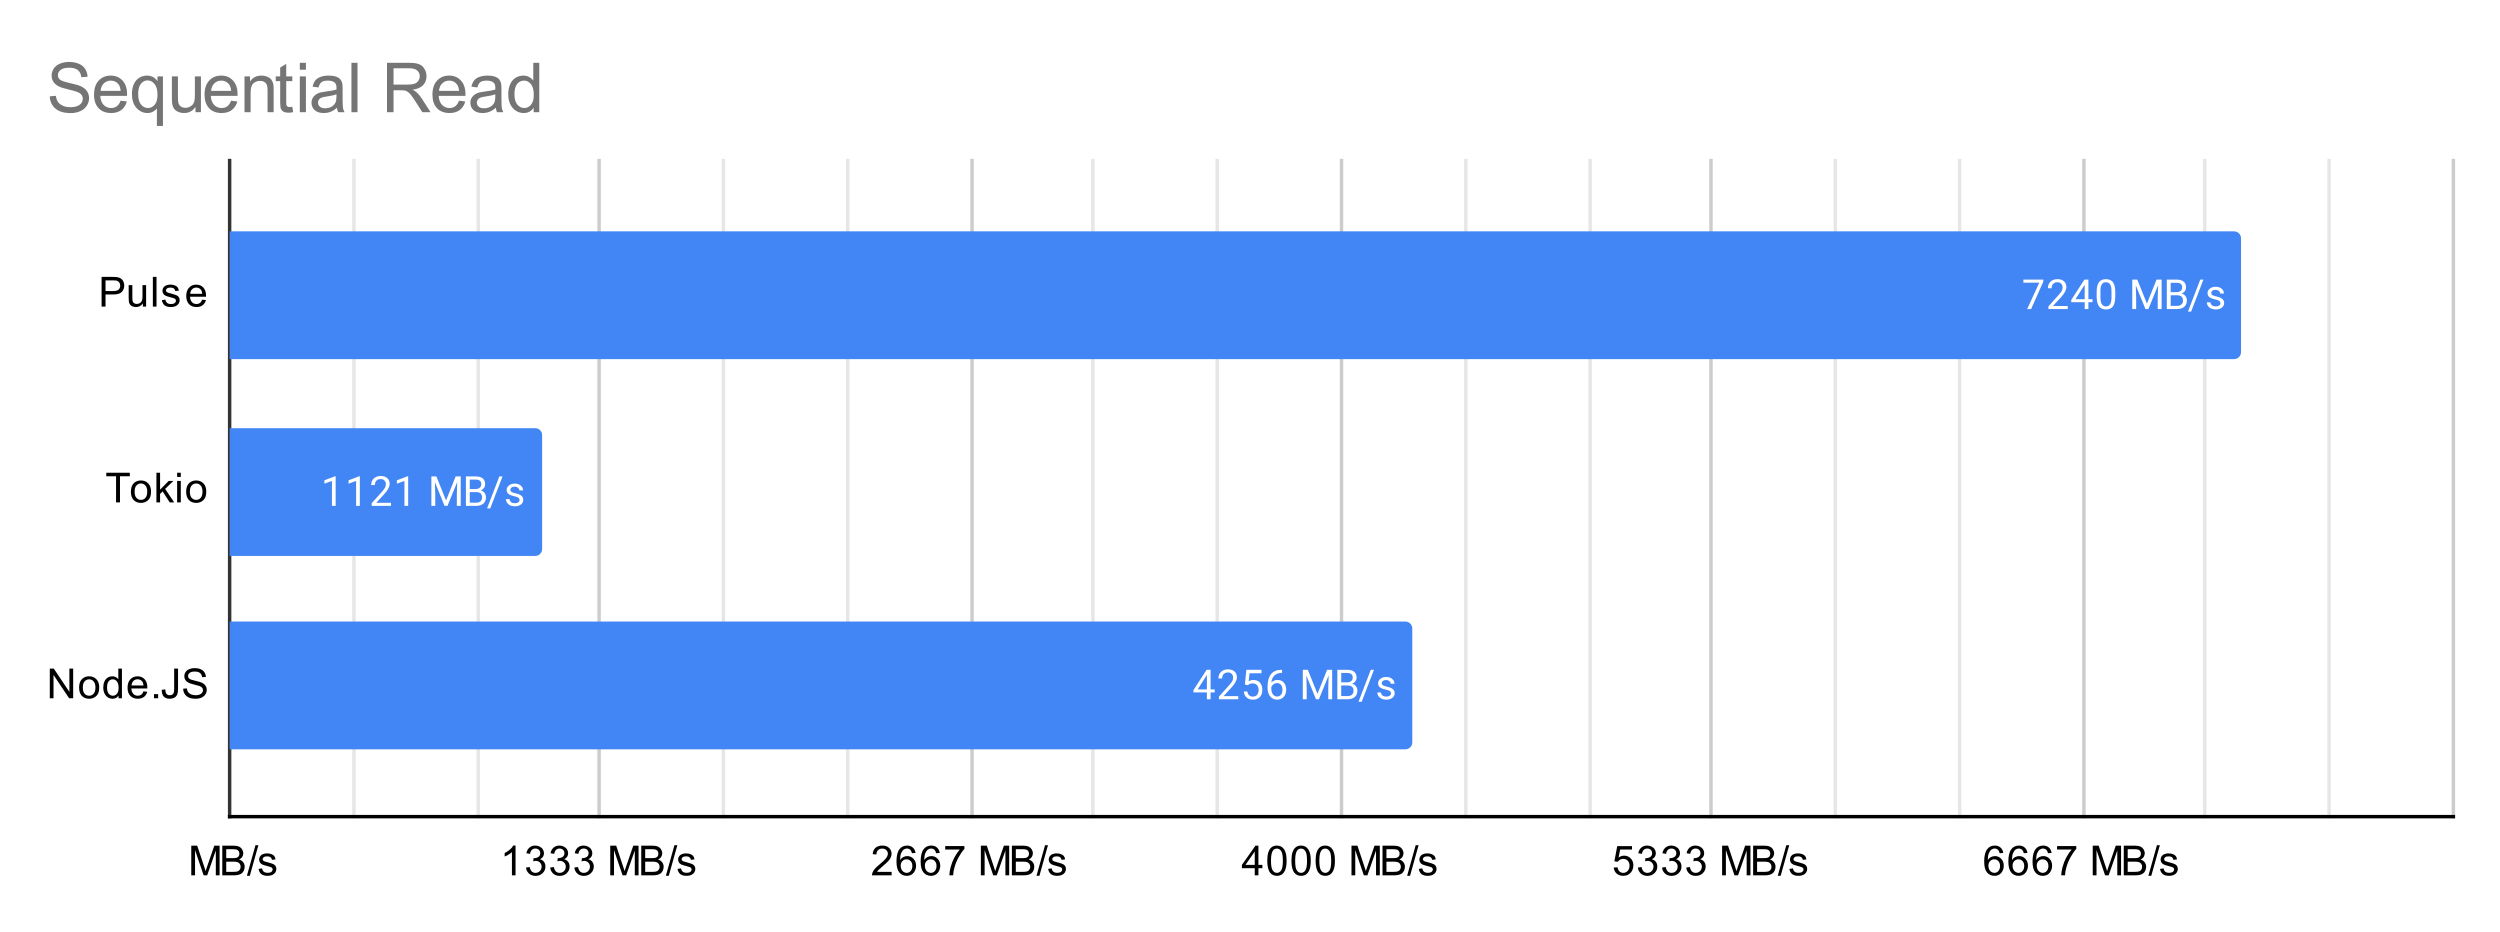 <svg version="1.1" viewBox="0.0 0.0 724.0 270.0" fill="none" stroke="none" stroke-linecap="square" stroke-miterlimit="10" width="724" height="270" xmlns:xlink="http://www.w3.org/1999/xlink" xmlns="http://www.w3.org/2000/svg"><path fill="#ffffff" d="M0 0L724.0 0L724.0 270.0L0 270.0L0 0Z" fill-rule="nonzero"/><path stroke="#333333" stroke-width="1.0" stroke-linecap="butt" d="M66.5 46.5L66.5 236.5" fill-rule="nonzero"/><path stroke="#cccccc" stroke-width="1.0" stroke-linecap="butt" d="M173.5 46.5L173.5 236.5" fill-rule="nonzero"/><path stroke="#cccccc" stroke-width="1.0" stroke-linecap="butt" d="M281.5 46.5L281.5 236.5" fill-rule="nonzero"/><path stroke="#cccccc" stroke-width="1.0" stroke-linecap="butt" d="M388.5 46.5L388.5 236.5" fill-rule="nonzero"/><path stroke="#cccccc" stroke-width="1.0" stroke-linecap="butt" d="M495.5 46.5L495.5 236.5" fill-rule="nonzero"/><path stroke="#cccccc" stroke-width="1.0" stroke-linecap="butt" d="M603.5 46.5L603.5 236.5" fill-rule="nonzero"/><path stroke="#cccccc" stroke-width="1.0" stroke-linecap="butt" d="M710.5 46.5L710.5 236.5" fill-rule="nonzero"/><path stroke="#e6e6e6" stroke-width="1.0" stroke-linecap="butt" d="M102.5 46.5L102.5 236.5" fill-rule="nonzero"/><path stroke="#e6e6e6" stroke-width="1.0" stroke-linecap="butt" d="M138.5 46.5L138.5 236.5" fill-rule="nonzero"/><path stroke="#e6e6e6" stroke-width="1.0" stroke-linecap="butt" d="M209.5 46.5L209.5 236.5" fill-rule="nonzero"/><path stroke="#e6e6e6" stroke-width="1.0" stroke-linecap="butt" d="M245.5 46.5L245.5 236.5" fill-rule="nonzero"/><path stroke="#e6e6e6" stroke-width="1.0" stroke-linecap="butt" d="M316.5 46.5L316.5 236.5" fill-rule="nonzero"/><path stroke="#e6e6e6" stroke-width="1.0" stroke-linecap="butt" d="M352.5 46.5L352.5 236.5" fill-rule="nonzero"/><path stroke="#e6e6e6" stroke-width="1.0" stroke-linecap="butt" d="M424.5 46.5L424.5 236.5" fill-rule="nonzero"/><path stroke="#e6e6e6" stroke-width="1.0" stroke-linecap="butt" d="M460.5 46.5L460.5 236.5" fill-rule="nonzero"/><path stroke="#e6e6e6" stroke-width="1.0" stroke-linecap="butt" d="M531.5 46.5L531.5 236.5" fill-rule="nonzero"/><path stroke="#e6e6e6" stroke-width="1.0" stroke-linecap="butt" d="M567.5 46.5L567.5 236.5" fill-rule="nonzero"/><path stroke="#e6e6e6" stroke-width="1.0" stroke-linecap="butt" d="M638.5 46.5L638.5 236.5" fill-rule="nonzero"/><path stroke="#e6e6e6" stroke-width="1.0" stroke-linecap="butt" d="M674.5 46.5L674.5 236.5" fill-rule="nonzero"/><path stroke="#000000" stroke-width="1.0" stroke-linecap="butt" d="M710.5 236.5L66.5 236.5" fill-rule="nonzero"/><clipPath id="id_0"><path d="M66.5 46.5L710.5 46.5L710.5 236.5L66.5 236.5L66.5 46.5Z" clip-rule="nonzero"/></clipPath><path stroke="#000000" stroke-width="2.0" stroke-linecap="butt" stroke-opacity="0.0" clip-path="url(#id_0)" d="M66.0 104.0L66.0 67.0L647.0 67.0C648.105 67.0 649.0 67.895 649.0 69.0L649.0 102.0C649.0 103.105 648.105 104.0 647.0 104.0Z" fill-rule="nonzero"/><path fill="#4285f4" clip-path="url(#id_0)" d="M66.0 104.0L66.0 67.0L647.0 67.0C648.105 67.0 649.0 67.895 649.0 69.0L649.0 102.0C649.0 103.105 648.105 104.0 647.0 104.0Z" fill-rule="nonzero"/><path stroke="#000000" stroke-width="2.0" stroke-linecap="butt" stroke-opacity="0.0" clip-path="url(#id_0)" d="M66.0 161.0L66.0 124.0L155.0 124.0C156.105 124.0 157.0 124.895 157.0 126.0L157.0 159.0C157.0 160.105 156.105 161.0 155.0 161.0Z" fill-rule="nonzero"/><path fill="#4285f4" clip-path="url(#id_0)" d="M66.0 161.0L66.0 124.0L155.0 124.0C156.105 124.0 157.0 124.895 157.0 126.0L157.0 159.0C157.0 160.105 156.105 161.0 155.0 161.0Z" fill-rule="nonzero"/><path stroke="#000000" stroke-width="2.0" stroke-linecap="butt" stroke-opacity="0.0" clip-path="url(#id_0)" d="M66.0 217.0L66.0 180.0L407.0 180.0C408.105 180.0 409.0 180.895 409.0 182.0L409.0 215.0C409.0 216.105 408.105 217.0 407.0 217.0Z" fill-rule="nonzero"/><path fill="#4285f4" clip-path="url(#id_0)" d="M66.0 217.0L66.0 180.0L407.0 180.0C408.105 180.0 409.0 180.895 409.0 182.0L409.0 215.0C409.0 216.105 408.105 217.0 407.0 217.0Z" fill-rule="nonzero"/><path stroke="#4285f4" stroke-width="3.0" stroke-linejoin="round" stroke-linecap="round" d="M591.739 81.578L588.207 89.5L587.067 89.5L590.582 81.859L585.973 81.859L585.973 80.969L591.739 80.969L591.739 81.578ZM598.817 89.5L593.223 89.5L593.223 88.719L596.176 85.438Q596.832 84.688 597.082 84.234Q597.332 83.766 597.332 83.266Q597.332 82.594 596.926 82.172Q596.536 81.734 595.848 81.734Q595.051 81.734 594.598 82.203Q594.145 82.656 594.145 83.484L593.067 83.484Q593.067 82.297 593.817 81.578Q594.582 80.844 595.848 80.844Q597.051 80.844 597.739 81.469Q598.426 82.094 598.426 83.141Q598.426 84.391 596.817 86.141L594.536 88.609L598.817 88.609L598.817 89.5ZM604.801 86.641L605.989 86.641L605.989 87.516L604.801 87.516L604.801 89.5L603.723 89.5L603.723 87.516L599.832 87.516L599.832 86.875L603.645 80.969L604.801 80.969L604.801 86.641ZM601.067 86.641L603.723 86.641L603.723 82.453L603.582 82.688L601.067 86.641ZM612.582 85.859Q612.582 87.766 611.926 88.703Q611.286 89.625 609.895 89.625Q608.536 89.625 607.879 88.719Q607.223 87.812 607.192 86.0L607.192 84.562Q607.192 82.672 607.832 81.766Q608.489 80.844 609.879 80.844Q611.254 80.844 611.911 81.734Q612.567 82.609 612.582 84.453L612.582 85.859ZM611.489 84.375Q611.489 83.0 611.098 82.375Q610.723 81.734 609.879 81.734Q609.051 81.734 608.661 82.375Q608.286 83.0 608.286 84.297L608.286 86.031Q608.286 87.406 608.676 88.078Q609.082 88.734 609.895 88.734Q610.692 88.734 611.082 88.109Q611.473 87.484 611.489 86.156L611.489 84.375ZM618.957 80.969L621.754 87.922L624.536 80.969L626.004 80.969L626.004 89.5L624.879 89.5L624.879 86.172L624.989 82.594L622.176 89.5L621.317 89.5L618.52 82.609L618.629 86.172L618.629 89.5L617.504 89.5L617.504 80.969L618.957 80.969ZM627.504 89.5L627.504 80.969L630.301 80.969Q631.692 80.969 632.379 81.547Q633.082 82.109 633.082 83.234Q633.082 83.844 632.739 84.312Q632.411 84.766 631.817 85.016Q632.52 85.203 632.911 85.75Q633.317 86.281 633.317 87.031Q633.317 88.188 632.567 88.844Q631.832 89.5 630.473 89.5L627.504 89.5ZM628.629 85.516L628.629 88.578L630.489 88.578Q631.286 88.578 631.739 88.172Q632.192 87.766 632.192 87.047Q632.192 85.516 630.504 85.516L628.629 85.516ZM628.629 84.609L630.332 84.609Q631.067 84.609 631.504 84.25Q631.957 83.875 631.957 83.234Q631.957 82.531 631.551 82.219Q631.145 81.891 630.301 81.891L628.629 81.891L628.629 84.609ZM634.551 90.234L633.629 90.234L637.192 80.969L638.114 80.969L634.551 90.234ZM643.036 87.812Q643.036 87.375 642.692 87.141Q642.364 86.891 641.536 86.719Q640.723 86.547 640.239 86.297Q639.754 86.047 639.52 85.719Q639.301 85.375 639.301 84.906Q639.301 84.125 639.957 83.594Q640.614 83.047 641.645 83.047Q642.723 83.047 643.379 83.609Q644.051 84.156 644.051 85.016L642.973 85.016Q642.973 84.578 642.582 84.266Q642.207 83.938 641.645 83.938Q641.051 83.938 640.707 84.203Q640.379 84.453 640.379 84.859Q640.379 85.25 640.692 85.453Q641.004 85.656 641.817 85.844Q642.629 86.016 643.129 86.266Q643.629 86.516 643.864 86.875Q644.114 87.234 644.114 87.734Q644.114 88.594 643.426 89.109Q642.754 89.625 641.676 89.625Q640.911 89.625 640.317 89.359Q639.739 89.078 639.411 88.594Q639.082 88.109 639.082 87.547L640.161 87.547Q640.192 88.094 640.598 88.422Q641.004 88.734 641.676 88.734Q642.286 88.734 642.661 88.484Q643.036 88.234 643.036 87.812Z" fill-rule="nonzero"/><path fill="#ffffff" d="M591.739 81.578L588.207 89.5L587.067 89.5L590.582 81.859L585.973 81.859L585.973 80.969L591.739 80.969L591.739 81.578ZM598.817 89.5L593.223 89.5L593.223 88.719L596.176 85.438Q596.832 84.688 597.082 84.234Q597.332 83.766 597.332 83.266Q597.332 82.594 596.926 82.172Q596.536 81.734 595.848 81.734Q595.051 81.734 594.598 82.203Q594.145 82.656 594.145 83.484L593.067 83.484Q593.067 82.297 593.817 81.578Q594.582 80.844 595.848 80.844Q597.051 80.844 597.739 81.469Q598.426 82.094 598.426 83.141Q598.426 84.391 596.817 86.141L594.536 88.609L598.817 88.609L598.817 89.5ZM604.801 86.641L605.989 86.641L605.989 87.516L604.801 87.516L604.801 89.5L603.723 89.5L603.723 87.516L599.832 87.516L599.832 86.875L603.645 80.969L604.801 80.969L604.801 86.641ZM601.067 86.641L603.723 86.641L603.723 82.453L603.582 82.688L601.067 86.641ZM612.582 85.859Q612.582 87.766 611.926 88.703Q611.286 89.625 609.895 89.625Q608.536 89.625 607.879 88.719Q607.223 87.812 607.192 86.0L607.192 84.562Q607.192 82.672 607.832 81.766Q608.489 80.844 609.879 80.844Q611.254 80.844 611.911 81.734Q612.567 82.609 612.582 84.453L612.582 85.859ZM611.489 84.375Q611.489 83.0 611.098 82.375Q610.723 81.734 609.879 81.734Q609.051 81.734 608.661 82.375Q608.286 83.0 608.286 84.297L608.286 86.031Q608.286 87.406 608.676 88.078Q609.082 88.734 609.895 88.734Q610.692 88.734 611.082 88.109Q611.473 87.484 611.489 86.156L611.489 84.375ZM618.957 80.969L621.754 87.922L624.536 80.969L626.004 80.969L626.004 89.5L624.879 89.5L624.879 86.172L624.989 82.594L622.176 89.5L621.317 89.5L618.52 82.609L618.629 86.172L618.629 89.5L617.504 89.5L617.504 80.969L618.957 80.969ZM627.504 89.5L627.504 80.969L630.301 80.969Q631.692 80.969 632.379 81.547Q633.082 82.109 633.082 83.234Q633.082 83.844 632.739 84.312Q632.411 84.766 631.817 85.016Q632.52 85.203 632.911 85.75Q633.317 86.281 633.317 87.031Q633.317 88.188 632.567 88.844Q631.832 89.5 630.473 89.5L627.504 89.5ZM628.629 85.516L628.629 88.578L630.489 88.578Q631.286 88.578 631.739 88.172Q632.192 87.766 632.192 87.047Q632.192 85.516 630.504 85.516L628.629 85.516ZM628.629 84.609L630.332 84.609Q631.067 84.609 631.504 84.25Q631.957 83.875 631.957 83.234Q631.957 82.531 631.551 82.219Q631.145 81.891 630.301 81.891L628.629 81.891L628.629 84.609ZM634.551 90.234L633.629 90.234L637.192 80.969L638.114 80.969L634.551 90.234ZM643.036 87.812Q643.036 87.375 642.692 87.141Q642.364 86.891 641.536 86.719Q640.723 86.547 640.239 86.297Q639.754 86.047 639.52 85.719Q639.301 85.375 639.301 84.906Q639.301 84.125 639.957 83.594Q640.614 83.047 641.645 83.047Q642.723 83.047 643.379 83.609Q644.051 84.156 644.051 85.016L642.973 85.016Q642.973 84.578 642.582 84.266Q642.207 83.938 641.645 83.938Q641.051 83.938 640.707 84.203Q640.379 84.453 640.379 84.859Q640.379 85.25 640.692 85.453Q641.004 85.656 641.817 85.844Q642.629 86.016 643.129 86.266Q643.629 86.516 643.864 86.875Q644.114 87.234 644.114 87.734Q644.114 88.594 643.426 89.109Q642.754 89.625 641.676 89.625Q640.911 89.625 640.317 89.359Q639.739 89.078 639.411 88.594Q639.082 88.109 639.082 87.547L640.161 87.547Q640.192 88.094 640.598 88.422Q641.004 88.734 641.676 88.734Q642.286 88.734 642.661 88.484Q643.036 88.234 643.036 87.812Z" fill-rule="nonzero"/><path stroke="#4285f4" stroke-width="3.0" stroke-linejoin="round" stroke-linecap="round" d="M97.206 146.5L96.128 146.5L96.128 139.281L93.941 140.078L93.941 139.094L97.05 137.922L97.206 137.922L97.206 146.5ZM104.206 146.5L103.128 146.5L103.128 139.281L100.941 140.078L100.941 139.094L104.05 137.922L104.206 137.922L104.206 146.5ZM113.237 146.5L107.644 146.5L107.644 145.719L110.597 142.438Q111.253 141.688 111.503 141.234Q111.753 140.766 111.753 140.266Q111.753 139.594 111.347 139.172Q110.956 138.734 110.269 138.734Q109.472 138.734 109.019 139.203Q108.566 139.656 108.566 140.484L107.487 140.484Q107.487 139.297 108.237 138.578Q109.003 137.844 110.269 137.844Q111.472 137.844 112.159 138.469Q112.847 139.094 112.847 140.141Q112.847 141.391 111.237 143.141L108.956 145.609L113.237 145.609L113.237 146.5ZM118.206 146.5L117.128 146.5L117.128 139.281L114.941 140.078L114.941 139.094L118.05 137.922L118.206 137.922L118.206 146.5ZM126.378 137.969L129.175 144.922L131.956 137.969L133.425 137.969L133.425 146.5L132.3 146.5L132.3 143.172L132.409 139.594L129.597 146.5L128.737 146.5L125.941 139.609L126.05 143.172L126.05 146.5L124.925 146.5L124.925 137.969L126.378 137.969ZM134.925 146.5L134.925 137.969L137.722 137.969Q139.112 137.969 139.8 138.547Q140.503 139.109 140.503 140.234Q140.503 140.844 140.159 141.312Q139.831 141.766 139.237 142.016Q139.94 142.203 140.331 142.75Q140.737 143.281 140.737 144.031Q140.737 145.188 139.987 145.844Q139.253 146.5 137.894 146.5L134.925 146.5ZM136.05 142.516L136.05 145.578L137.909 145.578Q138.706 145.578 139.159 145.172Q139.612 144.766 139.612 144.047Q139.612 142.516 137.925 142.516L136.05 142.516ZM136.05 141.609L137.753 141.609Q138.487 141.609 138.925 141.25Q139.378 140.875 139.378 140.234Q139.378 139.531 138.972 139.219Q138.565 138.891 137.722 138.891L136.05 138.891L136.05 141.609ZM141.972 147.234L141.05 147.234L144.612 137.969L145.534 137.969L141.972 147.234ZM150.456 144.812Q150.456 144.375 150.112 144.141Q149.784 143.891 148.956 143.719Q148.144 143.547 147.659 143.297Q147.175 143.047 146.94 142.719Q146.722 142.375 146.722 141.906Q146.722 141.125 147.378 140.594Q148.034 140.047 149.065 140.047Q150.144 140.047 150.8 140.609Q151.472 141.156 151.472 142.016L150.394 142.016Q150.394 141.578 150.003 141.266Q149.628 140.938 149.065 140.938Q148.472 140.938 148.128 141.203Q147.8 141.453 147.8 141.859Q147.8 142.25 148.112 142.453Q148.425 142.656 149.237 142.844Q150.05 143.016 150.55 143.266Q151.05 143.516 151.284 143.875Q151.534 144.234 151.534 144.734Q151.534 145.594 150.847 146.109Q150.175 146.625 149.097 146.625Q148.331 146.625 147.737 146.359Q147.159 146.078 146.831 145.594Q146.503 145.109 146.503 144.547L147.581 144.547Q147.612 145.094 148.019 145.422Q148.425 145.734 149.097 145.734Q149.706 145.734 150.081 145.484Q150.456 145.234 150.456 144.812Z" fill-rule="nonzero"/><path fill="#ffffff" d="M97.206 146.5L96.128 146.5L96.128 139.281L93.941 140.078L93.941 139.094L97.05 137.922L97.206 137.922L97.206 146.5ZM104.206 146.5L103.128 146.5L103.128 139.281L100.941 140.078L100.941 139.094L104.05 137.922L104.206 137.922L104.206 146.5ZM113.237 146.5L107.644 146.5L107.644 145.719L110.597 142.438Q111.253 141.688 111.503 141.234Q111.753 140.766 111.753 140.266Q111.753 139.594 111.347 139.172Q110.956 138.734 110.269 138.734Q109.472 138.734 109.019 139.203Q108.566 139.656 108.566 140.484L107.487 140.484Q107.487 139.297 108.237 138.578Q109.003 137.844 110.269 137.844Q111.472 137.844 112.159 138.469Q112.847 139.094 112.847 140.141Q112.847 141.391 111.237 143.141L108.956 145.609L113.237 145.609L113.237 146.5ZM118.206 146.5L117.128 146.5L117.128 139.281L114.941 140.078L114.941 139.094L118.05 137.922L118.206 137.922L118.206 146.5ZM126.378 137.969L129.175 144.922L131.956 137.969L133.425 137.969L133.425 146.5L132.3 146.5L132.3 143.172L132.409 139.594L129.597 146.5L128.737 146.5L125.941 139.609L126.05 143.172L126.05 146.5L124.925 146.5L124.925 137.969L126.378 137.969ZM134.925 146.5L134.925 137.969L137.722 137.969Q139.112 137.969 139.8 138.547Q140.503 139.109 140.503 140.234Q140.503 140.844 140.159 141.312Q139.831 141.766 139.237 142.016Q139.94 142.203 140.331 142.75Q140.737 143.281 140.737 144.031Q140.737 145.188 139.987 145.844Q139.253 146.5 137.894 146.5L134.925 146.5ZM136.05 142.516L136.05 145.578L137.909 145.578Q138.706 145.578 139.159 145.172Q139.612 144.766 139.612 144.047Q139.612 142.516 137.925 142.516L136.05 142.516ZM136.05 141.609L137.753 141.609Q138.487 141.609 138.925 141.25Q139.378 140.875 139.378 140.234Q139.378 139.531 138.972 139.219Q138.565 138.891 137.722 138.891L136.05 138.891L136.05 141.609ZM141.972 147.234L141.05 147.234L144.612 137.969L145.534 137.969L141.972 147.234ZM150.456 144.812Q150.456 144.375 150.112 144.141Q149.784 143.891 148.956 143.719Q148.144 143.547 147.659 143.297Q147.175 143.047 146.94 142.719Q146.722 142.375 146.722 141.906Q146.722 141.125 147.378 140.594Q148.034 140.047 149.065 140.047Q150.144 140.047 150.8 140.609Q151.472 141.156 151.472 142.016L150.394 142.016Q150.394 141.578 150.003 141.266Q149.628 140.938 149.065 140.938Q148.472 140.938 148.128 141.203Q147.8 141.453 147.8 141.859Q147.8 142.25 148.112 142.453Q148.425 142.656 149.237 142.844Q150.05 143.016 150.55 143.266Q151.05 143.516 151.284 143.875Q151.534 144.234 151.534 144.734Q151.534 145.594 150.847 146.109Q150.175 146.625 149.097 146.625Q148.331 146.625 147.737 146.359Q147.159 146.078 146.831 145.594Q146.503 145.109 146.503 144.547L147.581 144.547Q147.612 145.094 148.019 145.422Q148.425 145.734 149.097 145.734Q149.706 145.734 150.081 145.484Q150.456 145.234 150.456 144.812Z" fill-rule="nonzero"/><path stroke="#4285f4" stroke-width="3.0" stroke-linejoin="round" stroke-linecap="round" d="M350.589 199.641L351.777 199.641L351.777 200.516L350.589 200.516L350.589 202.5L349.511 202.5L349.511 200.516L345.62 200.516L345.62 199.875L349.433 193.969L350.589 193.969L350.589 199.641ZM346.855 199.641L349.511 199.641L349.511 195.453L349.37 195.688L346.855 199.641ZM358.605 202.5L353.011 202.5L353.011 201.719L355.964 198.438Q356.62 197.688 356.87 197.234Q357.12 196.766 357.12 196.266Q357.12 195.594 356.714 195.172Q356.324 194.734 355.636 194.734Q354.839 194.734 354.386 195.203Q353.933 195.656 353.933 196.484L352.855 196.484Q352.855 195.297 353.605 194.578Q354.37 193.844 355.636 193.844Q356.839 193.844 357.527 194.469Q358.214 195.094 358.214 196.141Q358.214 197.391 356.605 199.141L354.324 201.609L358.605 201.609L358.605 202.5ZM360.511 198.219L360.949 193.969L365.324 193.969L365.324 194.969L361.87 194.969L361.605 197.297Q362.245 196.922 363.042 196.922Q364.199 196.922 364.886 197.703Q365.574 198.469 365.574 199.781Q365.574 201.094 364.855 201.859Q364.152 202.625 362.87 202.625Q361.745 202.625 361.027 202.0Q360.308 201.359 360.214 200.25L361.23 200.25Q361.339 200.984 361.761 201.359Q362.183 201.734 362.87 201.734Q363.62 201.734 364.058 201.219Q364.495 200.703 364.495 199.797Q364.495 198.938 364.027 198.422Q363.558 197.906 362.777 197.906Q362.074 197.906 361.667 198.203L361.386 198.438L360.511 198.219ZM371.277 193.969L371.277 194.875L371.074 194.875Q369.808 194.906 369.058 195.641Q368.308 196.359 368.183 197.672Q368.87 196.906 370.027 196.906Q371.136 196.906 371.808 197.688Q372.48 198.469 372.48 199.719Q372.48 201.031 371.761 201.828Q371.042 202.625 369.824 202.625Q368.605 202.625 367.839 201.688Q367.089 200.734 367.089 199.25L367.089 198.844Q367.089 196.484 368.089 195.234Q369.089 193.984 371.074 193.969L371.277 193.969ZM369.855 197.812Q369.292 197.812 368.824 198.141Q368.355 198.469 368.167 198.984L368.167 199.375Q368.167 200.438 368.636 201.078Q369.12 201.719 369.824 201.719Q370.558 201.719 370.98 201.188Q371.402 200.641 371.402 199.766Q371.402 198.891 370.98 198.359Q370.558 197.812 369.855 197.812ZM378.745 193.969L381.542 200.922L384.324 193.969L385.792 193.969L385.792 202.5L384.667 202.5L384.667 199.172L384.777 195.594L381.964 202.5L381.105 202.5L378.308 195.609L378.417 199.172L378.417 202.5L377.292 202.5L377.292 193.969L378.745 193.969ZM387.292 202.5L387.292 193.969L390.089 193.969Q391.48 193.969 392.167 194.547Q392.87 195.109 392.87 196.234Q392.87 196.844 392.527 197.312Q392.199 197.766 391.605 198.016Q392.308 198.203 392.699 198.75Q393.105 199.281 393.105 200.031Q393.105 201.188 392.355 201.844Q391.62 202.5 390.261 202.5L387.292 202.5ZM388.417 198.516L388.417 201.578L390.277 201.578Q391.074 201.578 391.527 201.172Q391.98 200.766 391.98 200.047Q391.98 198.516 390.292 198.516L388.417 198.516ZM388.417 197.609L390.12 197.609Q390.855 197.609 391.292 197.25Q391.745 196.875 391.745 196.234Q391.745 195.531 391.339 195.219Q390.933 194.891 390.089 194.891L388.417 194.891L388.417 197.609ZM394.339 203.234L393.417 203.234L396.98 193.969L397.902 193.969L394.339 203.234ZM402.824 200.812Q402.824 200.375 402.48 200.141Q402.152 199.891 401.324 199.719Q400.511 199.547 400.027 199.297Q399.542 199.047 399.308 198.719Q399.089 198.375 399.089 197.906Q399.089 197.125 399.745 196.594Q400.402 196.047 401.433 196.047Q402.511 196.047 403.167 196.609Q403.839 197.156 403.839 198.016L402.761 198.016Q402.761 197.578 402.37 197.266Q401.995 196.938 401.433 196.938Q400.839 196.938 400.495 197.203Q400.167 197.453 400.167 197.859Q400.167 198.25 400.48 198.453Q400.792 198.656 401.605 198.844Q402.417 199.016 402.917 199.266Q403.417 199.516 403.652 199.875Q403.902 200.234 403.902 200.734Q403.902 201.594 403.214 202.109Q402.542 202.625 401.464 202.625Q400.699 202.625 400.105 202.359Q399.527 202.078 399.199 201.594Q398.87 201.109 398.87 200.547L399.949 200.547Q399.98 201.094 400.386 201.422Q400.792 201.734 401.464 201.734Q402.074 201.734 402.449 201.484Q402.824 201.234 402.824 200.812Z" fill-rule="nonzero"/><path fill="#ffffff" d="M350.589 199.641L351.777 199.641L351.777 200.516L350.589 200.516L350.589 202.5L349.511 202.5L349.511 200.516L345.62 200.516L345.62 199.875L349.433 193.969L350.589 193.969L350.589 199.641ZM346.855 199.641L349.511 199.641L349.511 195.453L349.37 195.688L346.855 199.641ZM358.605 202.5L353.011 202.5L353.011 201.719L355.964 198.438Q356.62 197.688 356.87 197.234Q357.12 196.766 357.12 196.266Q357.12 195.594 356.714 195.172Q356.324 194.734 355.636 194.734Q354.839 194.734 354.386 195.203Q353.933 195.656 353.933 196.484L352.855 196.484Q352.855 195.297 353.605 194.578Q354.37 193.844 355.636 193.844Q356.839 193.844 357.527 194.469Q358.214 195.094 358.214 196.141Q358.214 197.391 356.605 199.141L354.324 201.609L358.605 201.609L358.605 202.5ZM360.511 198.219L360.949 193.969L365.324 193.969L365.324 194.969L361.87 194.969L361.605 197.297Q362.245 196.922 363.042 196.922Q364.199 196.922 364.886 197.703Q365.574 198.469 365.574 199.781Q365.574 201.094 364.855 201.859Q364.152 202.625 362.87 202.625Q361.745 202.625 361.027 202.0Q360.308 201.359 360.214 200.25L361.23 200.25Q361.339 200.984 361.761 201.359Q362.183 201.734 362.87 201.734Q363.62 201.734 364.058 201.219Q364.495 200.703 364.495 199.797Q364.495 198.938 364.027 198.422Q363.558 197.906 362.777 197.906Q362.074 197.906 361.667 198.203L361.386 198.438L360.511 198.219ZM371.277 193.969L371.277 194.875L371.074 194.875Q369.808 194.906 369.058 195.641Q368.308 196.359 368.183 197.672Q368.87 196.906 370.027 196.906Q371.136 196.906 371.808 197.688Q372.48 198.469 372.48 199.719Q372.48 201.031 371.761 201.828Q371.042 202.625 369.824 202.625Q368.605 202.625 367.839 201.688Q367.089 200.734 367.089 199.25L367.089 198.844Q367.089 196.484 368.089 195.234Q369.089 193.984 371.074 193.969L371.277 193.969ZM369.855 197.812Q369.292 197.812 368.824 198.141Q368.355 198.469 368.167 198.984L368.167 199.375Q368.167 200.438 368.636 201.078Q369.12 201.719 369.824 201.719Q370.558 201.719 370.98 201.188Q371.402 200.641 371.402 199.766Q371.402 198.891 370.98 198.359Q370.558 197.812 369.855 197.812ZM378.745 193.969L381.542 200.922L384.324 193.969L385.792 193.969L385.792 202.5L384.667 202.5L384.667 199.172L384.777 195.594L381.964 202.5L381.105 202.5L378.308 195.609L378.417 199.172L378.417 202.5L377.292 202.5L377.292 193.969L378.745 193.969ZM387.292 202.5L387.292 193.969L390.089 193.969Q391.48 193.969 392.167 194.547Q392.87 195.109 392.87 196.234Q392.87 196.844 392.527 197.312Q392.199 197.766 391.605 198.016Q392.308 198.203 392.699 198.75Q393.105 199.281 393.105 200.031Q393.105 201.188 392.355 201.844Q391.62 202.5 390.261 202.5L387.292 202.5ZM388.417 198.516L388.417 201.578L390.277 201.578Q391.074 201.578 391.527 201.172Q391.98 200.766 391.98 200.047Q391.98 198.516 390.292 198.516L388.417 198.516ZM388.417 197.609L390.12 197.609Q390.855 197.609 391.292 197.25Q391.745 196.875 391.745 196.234Q391.745 195.531 391.339 195.219Q390.933 194.891 390.089 194.891L388.417 194.891L388.417 197.609ZM394.339 203.234L393.417 203.234L396.98 193.969L397.902 193.969L394.339 203.234ZM402.824 200.812Q402.824 200.375 402.48 200.141Q402.152 199.891 401.324 199.719Q400.511 199.547 400.027 199.297Q399.542 199.047 399.308 198.719Q399.089 198.375 399.089 197.906Q399.089 197.125 399.745 196.594Q400.402 196.047 401.433 196.047Q402.511 196.047 403.167 196.609Q403.839 197.156 403.839 198.016L402.761 198.016Q402.761 197.578 402.37 197.266Q401.995 196.938 401.433 196.938Q400.839 196.938 400.495 197.203Q400.167 197.453 400.167 197.859Q400.167 198.25 400.48 198.453Q400.792 198.656 401.605 198.844Q402.417 199.016 402.917 199.266Q403.417 199.516 403.652 199.875Q403.902 200.234 403.902 200.734Q403.902 201.594 403.214 202.109Q402.542 202.625 401.464 202.625Q400.699 202.625 400.105 202.359Q399.527 202.078 399.199 201.594Q398.87 201.109 398.87 200.547L399.949 200.547Q399.98 201.094 400.386 201.422Q400.792 201.734 401.464 201.734Q402.074 201.734 402.449 201.484Q402.824 201.234 402.824 200.812Z" fill-rule="nonzero"/><path fill="#000000" d="M29.422 88.784L29.422 80.19L32.672 80.19Q33.516 80.19 33.969 80.268Q34.609 80.377 35.031 80.674Q35.469 80.971 35.719 81.502Q35.984 82.034 35.984 82.674Q35.984 83.768 35.281 84.534Q34.594 85.284 32.766 85.284L30.562 85.284L30.562 88.784L29.422 88.784ZM30.562 84.284L32.781 84.284Q33.891 84.284 34.344 83.877Q34.812 83.455 34.812 82.705Q34.812 82.174 34.531 81.799Q34.266 81.409 33.828 81.284Q33.531 81.205 32.766 81.205L30.562 81.205L30.562 84.284ZM41.375 88.784L41.375 87.862Q40.641 88.924 39.391 88.924Q38.844 88.924 38.359 88.721Q37.891 88.502 37.656 88.19Q37.422 87.862 37.328 87.393Q37.266 87.096 37.266 86.409L37.266 82.565L38.328 82.565L38.328 86.018Q38.328 86.83 38.391 87.127Q38.484 87.534 38.797 87.784Q39.125 88.018 39.609 88.018Q40.078 88.018 40.484 87.784Q40.906 87.534 41.078 87.112Q41.266 86.69 41.266 85.893L41.266 82.565L42.312 82.565L42.312 88.784L41.375 88.784ZM44.266 88.784L44.266 80.19L45.328 80.19L45.328 88.784L44.266 88.784ZM46.875 86.924L47.906 86.768Q48.0 87.393 48.391 87.721Q48.797 88.049 49.531 88.049Q50.25 88.049 50.594 87.768Q50.953 87.471 50.953 87.065Q50.953 86.705 50.641 86.502Q50.422 86.362 49.562 86.143Q48.406 85.846 47.953 85.643Q47.516 85.424 47.281 85.049Q47.047 84.674 47.047 84.205Q47.047 83.799 47.234 83.44Q47.422 83.08 47.75 82.846Q48.0 82.674 48.422 82.549Q48.844 82.424 49.344 82.424Q50.062 82.424 50.609 82.643Q51.172 82.846 51.438 83.205Q51.703 83.565 51.797 84.159L50.766 84.299Q50.703 83.83 50.359 83.565Q50.031 83.284 49.406 83.284Q48.688 83.284 48.375 83.534Q48.062 83.768 48.062 84.096Q48.062 84.299 48.188 84.455Q48.328 84.627 48.594 84.737Q48.75 84.799 49.531 85.002Q50.656 85.315 51.094 85.502Q51.531 85.69 51.781 86.049Q52.031 86.409 52.031 86.955Q52.031 87.487 51.719 87.955Q51.422 88.409 50.844 88.674Q50.266 88.924 49.531 88.924Q48.312 88.924 47.672 88.424Q47.047 87.909 46.875 86.924ZM58.547 86.784L59.641 86.909Q59.391 87.862 58.688 88.393Q57.984 88.924 56.906 88.924Q55.547 88.924 54.734 88.08Q53.938 87.237 53.938 85.721Q53.938 84.159 54.75 83.299Q55.562 82.424 56.844 82.424Q58.094 82.424 58.875 83.268Q59.672 84.112 59.672 85.659Q59.672 85.752 59.672 85.94L55.031 85.94Q55.094 86.971 55.609 87.518Q56.125 88.049 56.906 88.049Q57.484 88.049 57.891 87.752Q58.312 87.44 58.547 86.784ZM55.094 85.08L58.562 85.08Q58.5 84.284 58.172 83.893Q57.656 83.284 56.859 83.284Q56.125 83.284 55.625 83.768Q55.141 84.252 55.094 85.08Z" fill-rule="nonzero"/><path fill="#000000" d="M33.609 145.5L33.609 137.922L30.781 137.922L30.781 136.906L37.594 136.906L37.594 137.922L34.75 137.922L34.75 145.5L33.609 145.5ZM37.906 142.391Q37.906 140.656 38.859 139.828Q39.656 139.141 40.812 139.141Q42.094 139.141 42.906 139.984Q43.734 140.812 43.734 142.297Q43.734 143.5 43.375 144.188Q43.016 144.875 42.312 145.266Q41.625 145.641 40.812 145.641Q39.516 145.641 38.703 144.812Q37.906 143.969 37.906 142.391ZM38.984 142.391Q38.984 143.578 39.5 144.172Q40.031 144.766 40.812 144.766Q41.609 144.766 42.125 144.172Q42.641 143.578 42.641 142.359Q42.641 141.203 42.109 140.609Q41.594 140.016 40.812 140.016Q40.031 140.016 39.5 140.609Q38.984 141.188 38.984 142.391ZM45.297 145.5L45.297 136.906L46.359 136.906L46.359 141.812L48.844 139.281L50.219 139.281L47.828 141.578L50.453 145.5L49.156 145.5L47.094 142.312L46.359 143.031L46.359 145.5L45.297 145.5ZM51.297 138.125L51.297 136.906L52.359 136.906L52.359 138.125L51.297 138.125ZM51.297 145.5L51.297 139.281L52.359 139.281L52.359 145.5L51.297 145.5ZM53.906 142.391Q53.906 140.656 54.859 139.828Q55.656 139.141 56.812 139.141Q58.094 139.141 58.906 139.984Q59.734 140.812 59.734 142.297Q59.734 143.5 59.375 144.188Q59.016 144.875 58.312 145.266Q57.625 145.641 56.812 145.641Q55.516 145.641 54.703 144.812Q53.906 143.969 53.906 142.391ZM54.984 142.391Q54.984 143.578 55.5 144.172Q56.031 144.766 56.812 144.766Q57.609 144.766 58.125 144.172Q58.641 143.578 58.641 142.359Q58.641 141.203 58.109 140.609Q57.594 140.016 56.812 140.016Q56.031 140.016 55.5 140.609Q54.984 141.188 54.984 142.391Z" fill-rule="nonzero"/><path fill="#000000" d="M14.422 202.216L14.422 193.623L15.578 193.623L20.094 200.373L20.094 193.623L21.188 193.623L21.188 202.216L20.016 202.216L15.5 195.466L15.5 202.216L14.422 202.216ZM22.906 199.107Q22.906 197.373 23.859 196.545Q24.656 195.857 25.812 195.857Q27.094 195.857 27.906 196.701Q28.734 197.529 28.734 199.013Q28.734 200.216 28.375 200.904Q28.016 201.591 27.312 201.982Q26.625 202.357 25.812 202.357Q24.516 202.357 23.703 201.529Q22.906 200.685 22.906 199.107ZM23.984 199.107Q23.984 200.295 24.5 200.888Q25.031 201.482 25.812 201.482Q26.609 201.482 27.125 200.888Q27.641 200.295 27.641 199.076Q27.641 197.92 27.109 197.326Q26.594 196.732 25.812 196.732Q25.031 196.732 24.5 197.326Q23.984 197.904 23.984 199.107ZM34.328 202.216L34.328 201.435Q33.734 202.357 32.594 202.357Q31.844 202.357 31.219 201.951Q30.594 201.529 30.25 200.795Q29.906 200.06 29.906 199.107Q29.906 198.185 30.219 197.42Q30.531 196.654 31.156 196.263Q31.781 195.857 32.547 195.857Q33.109 195.857 33.547 196.091Q33.984 196.326 34.266 196.701L34.266 193.623L35.312 193.623L35.312 202.216L34.328 202.216ZM31.0 199.107Q31.0 200.31 31.5 200.904Q32.0 201.482 32.688 201.482Q33.375 201.482 33.859 200.92Q34.344 200.357 34.344 199.201Q34.344 197.92 33.844 197.326Q33.359 196.732 32.641 196.732Q31.938 196.732 31.469 197.31Q31.0 197.873 31.0 199.107ZM41.547 200.216L42.641 200.341Q42.391 201.295 41.688 201.826Q40.984 202.357 39.906 202.357Q38.547 202.357 37.734 201.513Q36.938 200.67 36.938 199.154Q36.938 197.591 37.75 196.732Q38.562 195.857 39.844 195.857Q41.094 195.857 41.875 196.701Q42.672 197.545 42.672 199.091Q42.672 199.185 42.672 199.373L38.031 199.373Q38.094 200.404 38.609 200.951Q39.125 201.482 39.906 201.482Q40.484 201.482 40.891 201.185Q41.312 200.873 41.547 200.216ZM38.094 198.513L41.562 198.513Q41.5 197.716 41.172 197.326Q40.656 196.716 39.859 196.716Q39.125 196.716 38.625 197.201Q38.141 197.685 38.094 198.513ZM44.594 202.216L44.594 201.013L45.797 201.013L45.797 202.216L44.594 202.216ZM46.844 199.779L47.875 199.638Q47.906 200.623 48.234 200.982Q48.562 201.341 49.156 201.341Q49.578 201.341 49.891 201.154Q50.203 200.951 50.312 200.623Q50.438 200.279 50.438 199.545L50.438 193.623L51.562 193.623L51.562 199.482Q51.562 200.56 51.297 201.154Q51.047 201.748 50.484 202.06Q49.922 202.357 49.156 202.357Q48.031 202.357 47.422 201.716Q46.828 201.06 46.844 199.779ZM53.047 199.451L54.109 199.357Q54.188 200.013 54.469 200.42Q54.75 200.826 55.328 201.091Q55.922 201.341 56.656 201.341Q57.297 201.341 57.797 201.154Q58.297 200.951 58.531 200.623Q58.781 200.279 58.781 199.888Q58.781 199.482 58.547 199.185Q58.312 198.873 57.781 198.67Q57.422 198.529 56.234 198.248Q55.062 197.966 54.594 197.716Q53.969 197.388 53.672 196.92Q53.375 196.435 53.375 195.841Q53.375 195.201 53.734 194.638Q54.109 194.06 54.812 193.779Q55.531 193.482 56.391 193.482Q57.344 193.482 58.078 193.795Q58.812 194.091 59.203 194.701Q59.594 195.295 59.625 196.045L58.531 196.123Q58.438 195.31 57.922 194.904Q57.422 194.482 56.438 194.482Q55.406 194.482 54.938 194.857Q54.469 195.232 54.469 195.763Q54.469 196.232 54.797 196.529Q55.125 196.826 56.5 197.138Q57.891 197.451 58.406 197.685Q59.156 198.045 59.516 198.576Q59.875 199.091 59.875 199.795Q59.875 200.482 59.484 201.091Q59.094 201.685 58.359 202.029Q57.625 202.357 56.703 202.357Q55.531 202.357 54.734 202.029Q53.953 201.685 53.5 200.998Q53.062 200.31 53.047 199.451Z" fill-rule="nonzero"/><path fill="#000000" d="M55.391 253.5L55.391 244.906L57.109 244.906L59.141 250.984Q59.422 251.844 59.547 252.266Q59.688 251.797 60.0 250.891L62.062 244.906L63.594 244.906L63.594 253.5L62.5 253.5L62.5 246.312L60.0 253.5L58.969 253.5L56.484 246.188L56.484 253.5L55.391 253.5ZM64.375 253.5L64.375 244.906L67.609 244.906Q68.594 244.906 69.188 245.172Q69.781 245.438 70.109 245.984Q70.453 246.516 70.453 247.109Q70.453 247.656 70.156 248.141Q69.859 248.625 69.25 248.922Q70.031 249.156 70.438 249.719Q70.859 250.266 70.859 251.016Q70.859 251.609 70.609 252.141Q70.359 252.656 69.984 252.938Q69.609 253.219 69.031 253.359Q68.469 253.5 67.656 253.5L64.375 253.5ZM65.516 248.516L67.375 248.516Q68.125 248.516 68.453 248.422Q68.891 248.297 69.109 248.0Q69.328 247.688 69.328 247.234Q69.328 246.812 69.125 246.484Q68.922 246.156 68.531 246.047Q68.156 245.922 67.234 245.922L65.516 245.922L65.516 248.516ZM65.516 252.484L67.656 252.484Q68.203 252.484 68.422 252.438Q68.828 252.375 69.078 252.219Q69.344 252.047 69.516 251.734Q69.688 251.422 69.688 251.016Q69.688 250.531 69.438 250.172Q69.203 249.812 68.766 249.672Q68.328 249.531 67.5 249.531L65.516 249.531L65.516 252.484ZM71.5 253.641L73.984 244.766L74.828 244.766L72.344 253.641L71.5 253.641ZM74.875 251.641L75.906 251.484Q76.0 252.109 76.391 252.438Q76.797 252.766 77.531 252.766Q78.25 252.766 78.594 252.484Q78.953 252.188 78.953 251.781Q78.953 251.422 78.641 251.219Q78.422 251.078 77.562 250.859Q76.406 250.562 75.953 250.359Q75.516 250.141 75.281 249.766Q75.047 249.391 75.047 248.922Q75.047 248.516 75.234 248.156Q75.422 247.797 75.75 247.562Q76.0 247.391 76.422 247.266Q76.844 247.141 77.344 247.141Q78.062 247.141 78.609 247.359Q79.172 247.562 79.438 247.922Q79.703 248.281 79.797 248.875L78.766 249.016Q78.703 248.547 78.359 248.281Q78.031 248.0 77.406 248.0Q76.688 248.0 76.375 248.25Q76.062 248.484 76.062 248.812Q76.062 249.016 76.188 249.172Q76.328 249.344 76.594 249.453Q76.75 249.516 77.531 249.719Q78.656 250.031 79.094 250.219Q79.531 250.406 79.781 250.766Q80.031 251.125 80.031 251.672Q80.031 252.203 79.719 252.672Q79.422 253.125 78.844 253.391Q78.266 253.641 77.531 253.641Q76.312 253.641 75.672 253.141Q75.047 252.625 74.875 251.641Z" fill-rule="nonzero"/><path fill="#000000" d="M149.302 253.5L148.255 253.5L148.255 246.781Q147.865 247.141 147.24 247.516Q146.63 247.875 146.146 248.047L146.146 247.031Q147.021 246.609 147.677 246.031Q148.349 245.438 148.63 244.875L149.302 244.875L149.302 253.5ZM152.333 251.234L153.396 251.094Q153.568 251.984 154.005 252.391Q154.443 252.781 155.068 252.781Q155.818 252.781 156.333 252.266Q156.849 251.75 156.849 250.984Q156.849 250.266 156.365 249.797Q155.896 249.312 155.161 249.312Q154.865 249.312 154.411 249.438L154.536 248.5Q154.646 248.516 154.708 248.516Q155.38 248.516 155.911 248.172Q156.458 247.812 156.458 247.078Q156.458 246.5 156.068 246.125Q155.677 245.734 155.052 245.734Q154.443 245.734 154.021 246.125Q153.615 246.516 153.505 247.281L152.443 247.094Q152.63 246.047 153.318 245.469Q154.005 244.875 155.021 244.875Q155.724 244.875 156.318 245.188Q156.911 245.484 157.224 246.0Q157.536 246.516 157.536 247.109Q157.536 247.656 157.24 248.125Q156.943 248.578 156.365 248.844Q157.115 249.016 157.536 249.578Q157.958 250.125 157.958 250.969Q157.958 252.094 157.13 252.875Q156.318 253.656 155.068 253.656Q153.943 253.656 153.193 252.984Q152.443 252.297 152.333 251.234ZM159.333 251.234L160.396 251.094Q160.568 251.984 161.005 252.391Q161.443 252.781 162.068 252.781Q162.818 252.781 163.333 252.266Q163.849 251.75 163.849 250.984Q163.849 250.266 163.365 249.797Q162.896 249.312 162.161 249.312Q161.865 249.312 161.411 249.438L161.536 248.5Q161.646 248.516 161.708 248.516Q162.38 248.516 162.911 248.172Q163.458 247.812 163.458 247.078Q163.458 246.5 163.068 246.125Q162.677 245.734 162.052 245.734Q161.443 245.734 161.021 246.125Q160.615 246.516 160.505 247.281L159.443 247.094Q159.63 246.047 160.318 245.469Q161.005 244.875 162.021 244.875Q162.724 244.875 163.318 245.188Q163.911 245.484 164.224 246.0Q164.536 246.516 164.536 247.109Q164.536 247.656 164.24 248.125Q163.943 248.578 163.365 248.844Q164.115 249.016 164.536 249.578Q164.958 250.125 164.958 250.969Q164.958 252.094 164.13 252.875Q163.318 253.656 162.068 253.656Q160.943 253.656 160.193 252.984Q159.443 252.297 159.333 251.234ZM166.333 251.234L167.396 251.094Q167.568 251.984 168.005 252.391Q168.443 252.781 169.068 252.781Q169.818 252.781 170.333 252.266Q170.849 251.75 170.849 250.984Q170.849 250.266 170.365 249.797Q169.896 249.312 169.161 249.312Q168.865 249.312 168.411 249.438L168.536 248.5Q168.646 248.516 168.708 248.516Q169.38 248.516 169.911 248.172Q170.458 247.812 170.458 247.078Q170.458 246.5 170.068 246.125Q169.677 245.734 169.052 245.734Q168.443 245.734 168.021 246.125Q167.615 246.516 167.505 247.281L166.443 247.094Q166.63 246.047 167.318 245.469Q168.005 244.875 169.021 244.875Q169.724 244.875 170.318 245.188Q170.911 245.484 171.224 246.0Q171.536 246.516 171.536 247.109Q171.536 247.656 171.24 248.125Q170.943 248.578 170.365 248.844Q171.115 249.016 171.536 249.578Q171.958 250.125 171.958 250.969Q171.958 252.094 171.13 252.875Q170.318 253.656 169.068 253.656Q167.943 253.656 167.193 252.984Q166.443 252.297 166.333 251.234ZM176.724 253.5L176.724 244.906L178.443 244.906L180.474 250.984Q180.755 251.844 180.88 252.266Q181.021 251.797 181.333 250.891L183.396 244.906L184.927 244.906L184.927 253.5L183.833 253.5L183.833 246.312L181.333 253.5L180.302 253.5L177.818 246.188L177.818 253.5L176.724 253.5ZM185.708 253.5L185.708 244.906L188.943 244.906Q189.927 244.906 190.521 245.172Q191.115 245.438 191.443 245.984Q191.786 246.516 191.786 247.109Q191.786 247.656 191.49 248.141Q191.193 248.625 190.583 248.922Q191.365 249.156 191.771 249.719Q192.193 250.266 192.193 251.016Q192.193 251.609 191.943 252.141Q191.693 252.656 191.318 252.938Q190.943 253.219 190.365 253.359Q189.802 253.5 188.99 253.5L185.708 253.5ZM186.849 248.516L188.708 248.516Q189.458 248.516 189.786 248.422Q190.224 248.297 190.443 248.0Q190.661 247.688 190.661 247.234Q190.661 246.812 190.458 246.484Q190.255 246.156 189.865 246.047Q189.49 245.922 188.568 245.922L186.849 245.922L186.849 248.516ZM186.849 252.484L188.99 252.484Q189.536 252.484 189.755 252.438Q190.161 252.375 190.411 252.219Q190.677 252.047 190.849 251.734Q191.021 251.422 191.021 251.016Q191.021 250.531 190.771 250.172Q190.536 249.812 190.099 249.672Q189.661 249.531 188.833 249.531L186.849 249.531L186.849 252.484ZM192.833 253.641L195.318 244.766L196.161 244.766L193.677 253.641L192.833 253.641ZM196.208 251.641L197.24 251.484Q197.333 252.109 197.724 252.438Q198.13 252.766 198.865 252.766Q199.583 252.766 199.927 252.484Q200.286 252.188 200.286 251.781Q200.286 251.422 199.974 251.219Q199.755 251.078 198.896 250.859Q197.74 250.562 197.286 250.359Q196.849 250.141 196.615 249.766Q196.38 249.391 196.38 248.922Q196.38 248.516 196.568 248.156Q196.755 247.797 197.083 247.562Q197.333 247.391 197.755 247.266Q198.177 247.141 198.677 247.141Q199.396 247.141 199.943 247.359Q200.505 247.562 200.771 247.922Q201.036 248.281 201.13 248.875L200.099 249.016Q200.036 248.547 199.693 248.281Q199.365 248.0 198.74 248.0Q198.021 248.0 197.708 248.25Q197.396 248.484 197.396 248.812Q197.396 249.016 197.521 249.172Q197.661 249.344 197.927 249.453Q198.083 249.516 198.865 249.719Q199.99 250.031 200.427 250.219Q200.865 250.406 201.115 250.766Q201.365 251.125 201.365 251.672Q201.365 252.203 201.052 252.672Q200.755 253.125 200.177 253.391Q199.599 253.641 198.865 253.641Q197.646 253.641 197.005 253.141Q196.38 252.625 196.208 251.641Z" fill-rule="nonzero"/><path fill="#000000" d="M258.214 252.484L258.214 253.5L252.526 253.5Q252.526 253.125 252.651 252.766Q252.87 252.188 253.339 251.625Q253.823 251.062 254.729 250.328Q256.135 249.172 256.62 248.5Q257.12 247.828 257.12 247.234Q257.12 246.609 256.667 246.188Q256.214 245.75 255.495 245.75Q254.729 245.75 254.276 246.203Q253.823 246.656 253.807 247.469L252.729 247.359Q252.839 246.141 253.557 245.516Q254.292 244.875 255.526 244.875Q256.76 244.875 257.479 245.562Q258.198 246.25 258.198 247.266Q258.198 247.781 257.979 248.281Q257.776 248.766 257.276 249.328Q256.792 249.875 255.667 250.828Q254.714 251.625 254.432 251.922Q254.167 252.203 253.995 252.484L258.214 252.484ZM265.135 247.016L264.089 247.094Q263.948 246.469 263.698 246.188Q263.26 245.734 262.635 245.734Q262.135 245.734 261.745 246.016Q261.26 246.391 260.964 247.094Q260.682 247.781 260.667 249.062Q261.042 248.484 261.589 248.203Q262.151 247.922 262.76 247.922Q263.807 247.922 264.542 248.703Q265.292 249.484 265.292 250.703Q265.292 251.516 264.932 252.219Q264.589 252.906 263.979 253.281Q263.37 253.641 262.604 253.641Q261.276 253.641 260.448 252.672Q259.62 251.703 259.62 249.484Q259.62 246.984 260.542 245.859Q261.339 244.875 262.698 244.875Q263.714 244.875 264.354 245.453Q265.01 246.016 265.135 247.016ZM260.839 250.719Q260.839 251.266 261.057 251.766Q261.292 252.25 261.698 252.516Q262.12 252.781 262.589 252.781Q263.245 252.781 263.729 252.25Q264.214 251.703 264.214 250.781Q264.214 249.891 263.729 249.375Q263.26 248.859 262.542 248.859Q261.823 248.859 261.323 249.375Q260.839 249.891 260.839 250.719ZM272.135 247.016L271.089 247.094Q270.948 246.469 270.698 246.188Q270.26 245.734 269.635 245.734Q269.135 245.734 268.745 246.016Q268.26 246.391 267.964 247.094Q267.682 247.781 267.667 249.062Q268.042 248.484 268.589 248.203Q269.151 247.922 269.76 247.922Q270.807 247.922 271.542 248.703Q272.292 249.484 272.292 250.703Q272.292 251.516 271.932 252.219Q271.589 252.906 270.979 253.281Q270.37 253.641 269.604 253.641Q268.276 253.641 267.448 252.672Q266.62 251.703 266.62 249.484Q266.62 246.984 267.542 245.859Q268.339 244.875 269.698 244.875Q270.714 244.875 271.354 245.453Q272.01 246.016 272.135 247.016ZM267.839 250.719Q267.839 251.266 268.057 251.766Q268.292 252.25 268.698 252.516Q269.12 252.781 269.589 252.781Q270.245 252.781 270.729 252.25Q271.214 251.703 271.214 250.781Q271.214 249.891 270.729 249.375Q270.26 248.859 269.542 248.859Q268.823 248.859 268.323 249.375Q267.839 249.891 267.839 250.719ZM273.729 246.031L273.729 245.016L279.292 245.016L279.292 245.844Q278.479 246.719 277.667 248.172Q276.87 249.609 276.432 251.141Q276.104 252.219 276.026 253.5L274.932 253.5Q274.948 252.484 275.323 251.047Q275.714 249.609 276.417 248.281Q277.135 246.953 277.948 246.031L273.729 246.031ZM284.057 253.5L284.057 244.906L285.776 244.906L287.807 250.984Q288.089 251.844 288.214 252.266Q288.354 251.797 288.667 250.891L290.729 244.906L292.26 244.906L292.26 253.5L291.167 253.5L291.167 246.312L288.667 253.5L287.635 253.5L285.151 246.188L285.151 253.5L284.057 253.5ZM293.042 253.5L293.042 244.906L296.276 244.906Q297.26 244.906 297.854 245.172Q298.448 245.438 298.776 245.984Q299.12 246.516 299.12 247.109Q299.12 247.656 298.823 248.141Q298.526 248.625 297.917 248.922Q298.698 249.156 299.104 249.719Q299.526 250.266 299.526 251.016Q299.526 251.609 299.276 252.141Q299.026 252.656 298.651 252.938Q298.276 253.219 297.698 253.359Q297.135 253.5 296.323 253.5L293.042 253.5ZM294.182 248.516L296.042 248.516Q296.792 248.516 297.12 248.422Q297.557 248.297 297.776 248.0Q297.995 247.688 297.995 247.234Q297.995 246.812 297.792 246.484Q297.589 246.156 297.198 246.047Q296.823 245.922 295.901 245.922L294.182 245.922L294.182 248.516ZM294.182 252.484L296.323 252.484Q296.87 252.484 297.089 252.438Q297.495 252.375 297.745 252.219Q298.01 252.047 298.182 251.734Q298.354 251.422 298.354 251.016Q298.354 250.531 298.104 250.172Q297.87 249.812 297.432 249.672Q296.995 249.531 296.167 249.531L294.182 249.531L294.182 252.484ZM300.167 253.641L302.651 244.766L303.495 244.766L301.01 253.641L300.167 253.641ZM303.542 251.641L304.573 251.484Q304.667 252.109 305.057 252.438Q305.464 252.766 306.198 252.766Q306.917 252.766 307.26 252.484Q307.62 252.188 307.62 251.781Q307.62 251.422 307.307 251.219Q307.089 251.078 306.229 250.859Q305.073 250.562 304.62 250.359Q304.182 250.141 303.948 249.766Q303.714 249.391 303.714 248.922Q303.714 248.516 303.901 248.156Q304.089 247.797 304.417 247.562Q304.667 247.391 305.089 247.266Q305.51 247.141 306.01 247.141Q306.729 247.141 307.276 247.359Q307.839 247.562 308.104 247.922Q308.37 248.281 308.464 248.875L307.432 249.016Q307.37 248.547 307.026 248.281Q306.698 248.0 306.073 248.0Q305.354 248.0 305.042 248.25Q304.729 248.484 304.729 248.812Q304.729 249.016 304.854 249.172Q304.995 249.344 305.26 249.453Q305.417 249.516 306.198 249.719Q307.323 250.031 307.76 250.219Q308.198 250.406 308.448 250.766Q308.698 251.125 308.698 251.672Q308.698 252.203 308.385 252.672Q308.089 253.125 307.51 253.391Q306.932 253.641 306.198 253.641Q304.979 253.641 304.339 253.141Q303.714 252.625 303.542 251.641Z" fill-rule="nonzero"/><path fill="#000000" d="M363.375 253.5L363.375 251.438L359.656 251.438L359.656 250.469L363.578 244.906L364.438 244.906L364.438 250.469L365.594 250.469L365.594 251.438L364.438 251.438L364.438 253.5L363.375 253.5ZM363.375 250.469L363.375 246.609L360.688 250.469L363.375 250.469ZM367.0 249.266Q367.0 247.734 367.312 246.812Q367.625 245.875 368.234 245.375Q368.859 244.875 369.797 244.875Q370.484 244.875 371.0 245.156Q371.531 245.438 371.875 245.969Q372.219 246.484 372.406 247.234Q372.594 247.984 372.594 249.266Q372.594 250.781 372.281 251.703Q371.984 252.625 371.359 253.141Q370.75 253.641 369.797 253.641Q368.562 253.641 367.844 252.75Q367.0 251.688 367.0 249.266ZM368.078 249.266Q368.078 251.375 368.578 252.078Q369.078 252.781 369.797 252.781Q370.531 252.781 371.016 252.078Q371.516 251.375 371.516 249.266Q371.516 247.141 371.016 246.453Q370.531 245.75 369.781 245.75Q369.062 245.75 368.625 246.359Q368.078 247.141 368.078 249.266ZM374.0 249.266Q374.0 247.734 374.312 246.812Q374.625 245.875 375.234 245.375Q375.859 244.875 376.797 244.875Q377.484 244.875 378.0 245.156Q378.531 245.438 378.875 245.969Q379.219 246.484 379.406 247.234Q379.594 247.984 379.594 249.266Q379.594 250.781 379.281 251.703Q378.984 252.625 378.359 253.141Q377.75 253.641 376.797 253.641Q375.562 253.641 374.844 252.75Q374.0 251.688 374.0 249.266ZM375.078 249.266Q375.078 251.375 375.578 252.078Q376.078 252.781 376.797 252.781Q377.531 252.781 378.016 252.078Q378.516 251.375 378.516 249.266Q378.516 247.141 378.016 246.453Q377.531 245.75 376.781 245.75Q376.062 245.75 375.625 246.359Q375.078 247.141 375.078 249.266ZM381.0 249.266Q381.0 247.734 381.312 246.812Q381.625 245.875 382.234 245.375Q382.859 244.875 383.797 244.875Q384.484 244.875 385.0 245.156Q385.531 245.438 385.875 245.969Q386.219 246.484 386.406 247.234Q386.594 247.984 386.594 249.266Q386.594 250.781 386.281 251.703Q385.984 252.625 385.359 253.141Q384.75 253.641 383.797 253.641Q382.562 253.641 381.844 252.75Q381.0 251.688 381.0 249.266ZM382.078 249.266Q382.078 251.375 382.578 252.078Q383.078 252.781 383.797 252.781Q384.531 252.781 385.016 252.078Q385.516 251.375 385.516 249.266Q385.516 247.141 385.016 246.453Q384.531 245.75 383.781 245.75Q383.062 245.75 382.625 246.359Q382.078 247.141 382.078 249.266ZM391.391 253.5L391.391 244.906L393.109 244.906L395.141 250.984Q395.422 251.844 395.547 252.266Q395.688 251.797 396.0 250.891L398.062 244.906L399.594 244.906L399.594 253.5L398.5 253.5L398.5 246.312L396.0 253.5L394.969 253.5L392.484 246.188L392.484 253.5L391.391 253.5ZM400.375 253.5L400.375 244.906L403.609 244.906Q404.594 244.906 405.188 245.172Q405.781 245.438 406.109 245.984Q406.453 246.516 406.453 247.109Q406.453 247.656 406.156 248.141Q405.859 248.625 405.25 248.922Q406.031 249.156 406.438 249.719Q406.859 250.266 406.859 251.016Q406.859 251.609 406.609 252.141Q406.359 252.656 405.984 252.938Q405.609 253.219 405.031 253.359Q404.469 253.5 403.656 253.5L400.375 253.5ZM401.516 248.516L403.375 248.516Q404.125 248.516 404.453 248.422Q404.891 248.297 405.109 248.0Q405.328 247.688 405.328 247.234Q405.328 246.812 405.125 246.484Q404.922 246.156 404.531 246.047Q404.156 245.922 403.234 245.922L401.516 245.922L401.516 248.516ZM401.516 252.484L403.656 252.484Q404.203 252.484 404.422 252.438Q404.828 252.375 405.078 252.219Q405.344 252.047 405.516 251.734Q405.688 251.422 405.688 251.016Q405.688 250.531 405.438 250.172Q405.203 249.812 404.766 249.672Q404.328 249.531 403.5 249.531L401.516 249.531L401.516 252.484ZM407.5 253.641L409.984 244.766L410.828 244.766L408.344 253.641L407.5 253.641ZM410.875 251.641L411.906 251.484Q412.0 252.109 412.391 252.438Q412.797 252.766 413.531 252.766Q414.25 252.766 414.594 252.484Q414.953 252.188 414.953 251.781Q414.953 251.422 414.641 251.219Q414.422 251.078 413.562 250.859Q412.406 250.562 411.953 250.359Q411.516 250.141 411.281 249.766Q411.047 249.391 411.047 248.922Q411.047 248.516 411.234 248.156Q411.422 247.797 411.75 247.562Q412.0 247.391 412.422 247.266Q412.844 247.141 413.344 247.141Q414.062 247.141 414.609 247.359Q415.172 247.562 415.438 247.922Q415.703 248.281 415.797 248.875L414.766 249.016Q414.703 248.547 414.359 248.281Q414.031 248.0 413.406 248.0Q412.688 248.0 412.375 248.25Q412.062 248.484 412.062 248.812Q412.062 249.016 412.188 249.172Q412.328 249.344 412.594 249.453Q412.75 249.516 413.531 249.719Q414.656 250.031 415.094 250.219Q415.531 250.406 415.781 250.766Q416.031 251.125 416.031 251.672Q416.031 252.203 415.719 252.672Q415.422 253.125 414.844 253.391Q414.266 253.641 413.531 253.641Q412.312 253.641 411.672 253.141Q411.047 252.625 410.875 251.641Z" fill-rule="nonzero"/><path fill="#000000" d="M467.333 251.25L468.443 251.156Q468.568 251.969 469.005 252.375Q469.458 252.781 470.099 252.781Q470.849 252.781 471.38 252.203Q471.911 251.625 471.911 250.688Q471.911 249.781 471.396 249.266Q470.896 248.734 470.068 248.734Q469.568 248.734 469.146 248.969Q468.74 249.203 468.505 249.562L467.521 249.438L468.349 245.031L472.63 245.031L472.63 246.031L469.193 246.031L468.74 248.344Q469.505 247.797 470.349 247.797Q471.474 247.797 472.24 248.578Q473.021 249.359 473.021 250.594Q473.021 251.75 472.349 252.609Q471.521 253.641 470.099 253.641Q468.927 253.641 468.177 252.984Q467.443 252.328 467.333 251.25ZM474.333 251.234L475.396 251.094Q475.568 251.984 476.005 252.391Q476.443 252.781 477.068 252.781Q477.818 252.781 478.333 252.266Q478.849 251.75 478.849 250.984Q478.849 250.266 478.365 249.797Q477.896 249.312 477.161 249.312Q476.865 249.312 476.411 249.438L476.536 248.5Q476.646 248.516 476.708 248.516Q477.38 248.516 477.911 248.172Q478.458 247.812 478.458 247.078Q478.458 246.5 478.068 246.125Q477.677 245.734 477.052 245.734Q476.443 245.734 476.021 246.125Q475.615 246.516 475.505 247.281L474.443 247.094Q474.63 246.047 475.318 245.469Q476.005 244.875 477.021 244.875Q477.724 244.875 478.318 245.188Q478.911 245.484 479.224 246.0Q479.536 246.516 479.536 247.109Q479.536 247.656 479.24 248.125Q478.943 248.578 478.365 248.844Q479.115 249.016 479.536 249.578Q479.958 250.125 479.958 250.969Q479.958 252.094 479.13 252.875Q478.318 253.656 477.068 253.656Q475.943 253.656 475.193 252.984Q474.443 252.297 474.333 251.234ZM481.333 251.234L482.396 251.094Q482.568 251.984 483.005 252.391Q483.443 252.781 484.068 252.781Q484.818 252.781 485.333 252.266Q485.849 251.75 485.849 250.984Q485.849 250.266 485.365 249.797Q484.896 249.312 484.161 249.312Q483.865 249.312 483.411 249.438L483.536 248.5Q483.646 248.516 483.708 248.516Q484.38 248.516 484.911 248.172Q485.458 247.812 485.458 247.078Q485.458 246.5 485.068 246.125Q484.677 245.734 484.052 245.734Q483.443 245.734 483.021 246.125Q482.615 246.516 482.505 247.281L481.443 247.094Q481.63 246.047 482.318 245.469Q483.005 244.875 484.021 244.875Q484.724 244.875 485.318 245.188Q485.911 245.484 486.224 246.0Q486.536 246.516 486.536 247.109Q486.536 247.656 486.24 248.125Q485.943 248.578 485.365 248.844Q486.115 249.016 486.536 249.578Q486.958 250.125 486.958 250.969Q486.958 252.094 486.13 252.875Q485.318 253.656 484.068 253.656Q482.943 253.656 482.193 252.984Q481.443 252.297 481.333 251.234ZM488.333 251.234L489.396 251.094Q489.568 251.984 490.005 252.391Q490.443 252.781 491.068 252.781Q491.818 252.781 492.333 252.266Q492.849 251.75 492.849 250.984Q492.849 250.266 492.365 249.797Q491.896 249.312 491.161 249.312Q490.865 249.312 490.411 249.438L490.536 248.5Q490.646 248.516 490.708 248.516Q491.38 248.516 491.911 248.172Q492.458 247.812 492.458 247.078Q492.458 246.5 492.068 246.125Q491.677 245.734 491.052 245.734Q490.443 245.734 490.021 246.125Q489.615 246.516 489.505 247.281L488.443 247.094Q488.63 246.047 489.318 245.469Q490.005 244.875 491.021 244.875Q491.724 244.875 492.318 245.188Q492.911 245.484 493.224 246.0Q493.536 246.516 493.536 247.109Q493.536 247.656 493.24 248.125Q492.943 248.578 492.365 248.844Q493.115 249.016 493.536 249.578Q493.958 250.125 493.958 250.969Q493.958 252.094 493.13 252.875Q492.318 253.656 491.068 253.656Q489.943 253.656 489.193 252.984Q488.443 252.297 488.333 251.234ZM498.724 253.5L498.724 244.906L500.443 244.906L502.474 250.984Q502.755 251.844 502.88 252.266Q503.021 251.797 503.333 250.891L505.396 244.906L506.927 244.906L506.927 253.5L505.833 253.5L505.833 246.312L503.333 253.5L502.302 253.5L499.818 246.188L499.818 253.5L498.724 253.5ZM507.708 253.5L507.708 244.906L510.943 244.906Q511.927 244.906 512.521 245.172Q513.115 245.438 513.443 245.984Q513.787 246.516 513.787 247.109Q513.787 247.656 513.49 248.141Q513.193 248.625 512.583 248.922Q513.365 249.156 513.771 249.719Q514.193 250.266 514.193 251.016Q514.193 251.609 513.943 252.141Q513.693 252.656 513.318 252.938Q512.943 253.219 512.365 253.359Q511.802 253.5 510.99 253.5L507.708 253.5ZM508.849 248.516L510.708 248.516Q511.458 248.516 511.786 248.422Q512.224 248.297 512.443 248.0Q512.662 247.688 512.662 247.234Q512.662 246.812 512.458 246.484Q512.255 246.156 511.865 246.047Q511.49 245.922 510.568 245.922L508.849 245.922L508.849 248.516ZM508.849 252.484L510.99 252.484Q511.536 252.484 511.755 252.438Q512.162 252.375 512.412 252.219Q512.677 252.047 512.849 251.734Q513.021 251.422 513.021 251.016Q513.021 250.531 512.771 250.172Q512.537 249.812 512.099 249.672Q511.661 249.531 510.833 249.531L508.849 249.531L508.849 252.484ZM514.833 253.641L517.318 244.766L518.162 244.766L515.677 253.641L514.833 253.641ZM518.208 251.641L519.24 251.484Q519.333 252.109 519.724 252.438Q520.13 252.766 520.865 252.766Q521.583 252.766 521.927 252.484Q522.287 252.188 522.287 251.781Q522.287 251.422 521.974 251.219Q521.755 251.078 520.896 250.859Q519.74 250.562 519.287 250.359Q518.849 250.141 518.615 249.766Q518.38 249.391 518.38 248.922Q518.38 248.516 518.568 248.156Q518.755 247.797 519.083 247.562Q519.333 247.391 519.755 247.266Q520.177 247.141 520.677 247.141Q521.396 247.141 521.943 247.359Q522.505 247.562 522.771 247.922Q523.037 248.281 523.13 248.875L522.099 249.016Q522.037 248.547 521.693 248.281Q521.365 248.0 520.74 248.0Q520.021 248.0 519.708 248.25Q519.396 248.484 519.396 248.812Q519.396 249.016 519.521 249.172Q519.662 249.344 519.927 249.453Q520.083 249.516 520.865 249.719Q521.99 250.031 522.427 250.219Q522.865 250.406 523.115 250.766Q523.365 251.125 523.365 251.672Q523.365 252.203 523.052 252.672Q522.755 253.125 522.177 253.391Q521.599 253.641 520.865 253.641Q519.646 253.641 519.005 253.141Q518.38 252.625 518.208 251.641Z" fill-rule="nonzero"/><path fill="#000000" d="M580.135 247.016L579.089 247.094Q578.948 246.469 578.698 246.188Q578.26 245.734 577.635 245.734Q577.135 245.734 576.745 246.016Q576.26 246.391 575.964 247.094Q575.682 247.781 575.667 249.062Q576.042 248.484 576.589 248.203Q577.151 247.922 577.76 247.922Q578.807 247.922 579.542 248.703Q580.292 249.484 580.292 250.703Q580.292 251.516 579.932 252.219Q579.589 252.906 578.979 253.281Q578.37 253.641 577.604 253.641Q576.276 253.641 575.448 252.672Q574.62 251.703 574.62 249.484Q574.62 246.984 575.542 245.859Q576.339 244.875 577.698 244.875Q578.714 244.875 579.354 245.453Q580.01 246.016 580.135 247.016ZM575.839 250.719Q575.839 251.266 576.057 251.766Q576.292 252.25 576.698 252.516Q577.12 252.781 577.589 252.781Q578.245 252.781 578.729 252.25Q579.214 251.703 579.214 250.781Q579.214 249.891 578.729 249.375Q578.26 248.859 577.542 248.859Q576.823 248.859 576.323 249.375Q575.839 249.891 575.839 250.719ZM587.135 247.016L586.089 247.094Q585.948 246.469 585.698 246.188Q585.26 245.734 584.635 245.734Q584.135 245.734 583.745 246.016Q583.26 246.391 582.964 247.094Q582.682 247.781 582.667 249.062Q583.042 248.484 583.589 248.203Q584.151 247.922 584.76 247.922Q585.807 247.922 586.542 248.703Q587.292 249.484 587.292 250.703Q587.292 251.516 586.932 252.219Q586.589 252.906 585.979 253.281Q585.37 253.641 584.604 253.641Q583.276 253.641 582.448 252.672Q581.62 251.703 581.62 249.484Q581.62 246.984 582.542 245.859Q583.339 244.875 584.698 244.875Q585.714 244.875 586.354 245.453Q587.01 246.016 587.135 247.016ZM582.839 250.719Q582.839 251.266 583.057 251.766Q583.292 252.25 583.698 252.516Q584.12 252.781 584.589 252.781Q585.245 252.781 585.729 252.25Q586.214 251.703 586.214 250.781Q586.214 249.891 585.729 249.375Q585.26 248.859 584.542 248.859Q583.823 248.859 583.323 249.375Q582.839 249.891 582.839 250.719ZM594.135 247.016L593.089 247.094Q592.948 246.469 592.698 246.188Q592.26 245.734 591.635 245.734Q591.135 245.734 590.745 246.016Q590.26 246.391 589.964 247.094Q589.682 247.781 589.667 249.062Q590.042 248.484 590.589 248.203Q591.151 247.922 591.76 247.922Q592.807 247.922 593.542 248.703Q594.292 249.484 594.292 250.703Q594.292 251.516 593.932 252.219Q593.589 252.906 592.979 253.281Q592.37 253.641 591.604 253.641Q590.276 253.641 589.448 252.672Q588.62 251.703 588.62 249.484Q588.62 246.984 589.542 245.859Q590.339 244.875 591.698 244.875Q592.714 244.875 593.354 245.453Q594.01 246.016 594.135 247.016ZM589.839 250.719Q589.839 251.266 590.057 251.766Q590.292 252.25 590.698 252.516Q591.12 252.781 591.589 252.781Q592.245 252.781 592.729 252.25Q593.214 251.703 593.214 250.781Q593.214 249.891 592.729 249.375Q592.26 248.859 591.542 248.859Q590.823 248.859 590.323 249.375Q589.839 249.891 589.839 250.719ZM595.729 246.031L595.729 245.016L601.292 245.016L601.292 245.844Q600.479 246.719 599.667 248.172Q598.87 249.609 598.432 251.141Q598.104 252.219 598.026 253.5L596.932 253.5Q596.948 252.484 597.323 251.047Q597.714 249.609 598.417 248.281Q599.135 246.953 599.948 246.031L595.729 246.031ZM606.057 253.5L606.057 244.906L607.776 244.906L609.807 250.984Q610.089 251.844 610.214 252.266Q610.354 251.797 610.667 250.891L612.729 244.906L614.26 244.906L614.26 253.5L613.167 253.5L613.167 246.312L610.667 253.5L609.635 253.5L607.151 246.188L607.151 253.5L606.057 253.5ZM615.042 253.5L615.042 244.906L618.276 244.906Q619.26 244.906 619.854 245.172Q620.448 245.438 620.776 245.984Q621.12 246.516 621.12 247.109Q621.12 247.656 620.823 248.141Q620.526 248.625 619.917 248.922Q620.698 249.156 621.104 249.719Q621.526 250.266 621.526 251.016Q621.526 251.609 621.276 252.141Q621.026 252.656 620.651 252.938Q620.276 253.219 619.698 253.359Q619.135 253.5 618.323 253.5L615.042 253.5ZM616.182 248.516L618.042 248.516Q618.792 248.516 619.12 248.422Q619.557 248.297 619.776 248.0Q619.995 247.688 619.995 247.234Q619.995 246.812 619.792 246.484Q619.589 246.156 619.198 246.047Q618.823 245.922 617.901 245.922L616.182 245.922L616.182 248.516ZM616.182 252.484L618.323 252.484Q618.87 252.484 619.089 252.438Q619.495 252.375 619.745 252.219Q620.01 252.047 620.182 251.734Q620.354 251.422 620.354 251.016Q620.354 250.531 620.104 250.172Q619.87 249.812 619.432 249.672Q618.995 249.531 618.167 249.531L616.182 249.531L616.182 252.484ZM622.167 253.641L624.651 244.766L625.495 244.766L623.01 253.641L622.167 253.641ZM625.542 251.641L626.573 251.484Q626.667 252.109 627.057 252.438Q627.464 252.766 628.198 252.766Q628.917 252.766 629.26 252.484Q629.62 252.188 629.62 251.781Q629.62 251.422 629.307 251.219Q629.089 251.078 628.229 250.859Q627.073 250.562 626.62 250.359Q626.182 250.141 625.948 249.766Q625.714 249.391 625.714 248.922Q625.714 248.516 625.901 248.156Q626.089 247.797 626.417 247.562Q626.667 247.391 627.089 247.266Q627.51 247.141 628.01 247.141Q628.729 247.141 629.276 247.359Q629.839 247.562 630.104 247.922Q630.37 248.281 630.464 248.875L629.432 249.016Q629.37 248.547 629.026 248.281Q628.698 248.0 628.073 248.0Q627.354 248.0 627.042 248.25Q626.729 248.484 626.729 248.812Q626.729 249.016 626.854 249.172Q626.995 249.344 627.26 249.453Q627.417 249.516 628.198 249.719Q629.323 250.031 629.76 250.219Q630.198 250.406 630.448 250.766Q630.698 251.125 630.698 251.672Q630.698 252.203 630.385 252.672Q630.089 253.125 629.51 253.391Q628.932 253.641 628.198 253.641Q626.979 253.641 626.339 253.141Q625.714 252.625 625.542 251.641Z" fill-rule="nonzero"/><path fill="#757575" d="M14.406 27.906L16.188 27.75Q16.312 28.812 16.766 29.5Q17.234 30.188 18.203 30.625Q19.188 31.047 20.422 31.047Q21.5 31.047 22.328 30.734Q23.156 30.406 23.562 29.844Q23.969 29.281 23.969 28.609Q23.969 27.938 23.578 27.438Q23.188 26.938 22.297 26.594Q21.719 26.359 19.734 25.891Q17.766 25.422 16.984 25.0Q15.953 24.469 15.453 23.672Q14.953 22.875 14.953 21.891Q14.953 20.797 15.562 19.859Q16.172 18.922 17.359 18.438Q18.547 17.938 19.984 17.938Q21.578 17.938 22.797 18.453Q24.016 18.969 24.656 19.969Q25.312 20.953 25.359 22.219L23.547 22.359Q23.406 21.0 22.562 20.312Q21.719 19.609 20.062 19.609Q18.344 19.609 17.547 20.25Q16.766 20.875 16.766 21.75Q16.766 22.531 17.328 23.031Q17.875 23.531 20.188 24.047Q22.5 24.562 23.359 24.953Q24.609 25.531 25.203 26.422Q25.797 27.297 25.797 28.453Q25.797 29.594 25.141 30.609Q24.484 31.625 23.25 32.188Q22.031 32.75 20.5 32.75Q18.562 32.75 17.25 32.188Q15.938 31.609 15.188 30.469Q14.438 29.328 14.406 27.906ZM34.922 29.156L36.734 29.391Q36.312 30.969 35.141 31.859Q33.984 32.734 32.172 32.734Q29.906 32.734 28.562 31.344Q27.234 29.938 27.234 27.406Q27.234 24.781 28.578 23.344Q29.922 21.891 32.078 21.891Q34.156 21.891 35.469 23.312Q36.797 24.719 36.797 27.297Q36.797 27.453 36.781 27.766L29.047 27.766Q29.141 29.469 30.016 30.375Q30.891 31.281 32.188 31.281Q33.156 31.281 33.828 30.781Q34.516 30.266 34.922 29.156ZM29.141 26.312L34.938 26.312Q34.828 25.016 34.281 24.359Q33.438 23.344 32.094 23.344Q30.891 23.344 30.062 24.156Q29.234 24.953 29.141 26.312ZM45.438 36.469L45.438 31.391Q45.016 31.969 44.281 32.359Q43.547 32.734 42.719 32.734Q40.875 32.734 39.531 31.266Q38.203 29.781 38.203 27.219Q38.203 25.656 38.734 24.422Q39.281 23.172 40.312 22.531Q41.344 21.891 42.578 21.891Q44.5 21.891 45.609 23.516L45.609 22.125L47.188 22.125L47.188 36.469L45.438 36.469ZM40.016 27.281Q40.016 29.281 40.844 30.281Q41.688 31.281 42.859 31.281Q43.984 31.281 44.797 30.344Q45.609 29.391 45.609 27.438Q45.609 25.375 44.75 24.328Q43.891 23.281 42.75 23.281Q41.609 23.281 40.812 24.25Q40.016 25.219 40.016 27.281ZM56.609 32.5L56.609 30.969Q55.406 32.734 53.328 32.734Q52.406 32.734 51.609 32.391Q50.812 32.031 50.422 31.5Q50.047 30.969 49.891 30.188Q49.781 29.672 49.781 28.547L49.781 22.125L51.531 22.125L51.531 27.875Q51.531 29.25 51.641 29.734Q51.812 30.422 52.344 30.828Q52.891 31.219 53.672 31.219Q54.469 31.219 55.156 30.812Q55.859 30.406 56.141 29.719Q56.438 29.016 56.438 27.688L56.438 22.125L58.188 22.125L58.188 32.5L56.609 32.5ZM66.922 29.156L68.734 29.391Q68.312 30.969 67.141 31.859Q65.984 32.734 64.172 32.734Q61.906 32.734 60.562 31.344Q59.234 29.938 59.234 27.406Q59.234 24.781 60.578 23.344Q61.922 21.891 64.078 21.891Q66.156 21.891 67.469 23.312Q68.797 24.719 68.797 27.297Q68.797 27.453 68.781 27.766L61.047 27.766Q61.141 29.469 62.016 30.375Q62.891 31.281 64.188 31.281Q65.156 31.281 65.828 30.781Q66.516 30.266 66.922 29.156ZM61.141 26.312L66.938 26.312Q66.828 25.016 66.281 24.359Q65.438 23.344 64.094 23.344Q62.891 23.344 62.062 24.156Q61.234 24.953 61.141 26.312ZM70.812 32.5L70.812 22.125L72.406 22.125L72.406 23.609Q73.547 21.891 75.703 21.891Q76.641 21.891 77.422 22.234Q78.219 22.562 78.609 23.109Q79.0 23.656 79.156 24.406Q79.25 24.906 79.25 26.125L79.25 32.5L77.484 32.5L77.484 26.188Q77.484 25.109 77.281 24.578Q77.078 24.047 76.547 23.734Q76.031 23.422 75.328 23.422Q74.203 23.422 73.391 24.141Q72.578 24.844 72.578 26.828L72.578 32.5L70.812 32.5ZM84.656 30.922L84.906 32.484Q84.172 32.641 83.578 32.641Q82.625 32.641 82.094 32.344Q81.578 32.031 81.359 31.547Q81.141 31.047 81.141 29.469L81.141 23.5L79.859 23.5L79.859 22.125L81.141 22.125L81.141 19.562L82.891 18.5L82.891 22.125L84.656 22.125L84.656 23.5L82.891 23.5L82.891 29.562Q82.891 30.312 82.984 30.531Q83.078 30.734 83.281 30.875Q83.5 31.0 83.891 31.0Q84.172 31.0 84.656 30.922ZM86.828 20.203L86.828 18.188L88.594 18.188L88.594 20.203L86.828 20.203ZM86.828 32.5L86.828 22.125L88.594 22.125L88.594 32.5L86.828 32.5ZM97.594 31.219Q96.609 32.047 95.703 32.391Q94.797 32.734 93.766 32.734Q92.062 32.734 91.141 31.906Q90.219 31.062 90.219 29.766Q90.219 29.0 90.562 28.375Q90.922 27.75 91.484 27.375Q92.047 26.984 92.75 26.781Q93.266 26.656 94.312 26.516Q96.438 26.266 97.438 25.922Q97.453 25.562 97.453 25.453Q97.453 24.391 96.953 23.938Q96.281 23.344 94.953 23.344Q93.703 23.344 93.109 23.781Q92.531 24.219 92.25 25.328L90.531 25.094Q90.766 23.984 91.297 23.312Q91.828 22.625 92.844 22.266Q93.859 21.891 95.203 21.891Q96.531 21.891 97.359 22.203Q98.188 22.516 98.578 23.0Q98.969 23.469 99.125 24.188Q99.219 24.641 99.219 25.812L99.219 28.156Q99.219 30.609 99.328 31.266Q99.438 31.906 99.781 32.5L97.938 32.5Q97.672 31.953 97.594 31.219ZM97.438 27.297Q96.484 27.688 94.562 27.953Q93.484 28.109 93.031 28.312Q92.594 28.5 92.344 28.875Q92.094 29.25 92.094 29.719Q92.094 30.422 92.625 30.891Q93.156 31.359 94.188 31.359Q95.203 31.359 95.984 30.922Q96.781 30.469 97.156 29.703Q97.438 29.094 97.438 27.938L97.438 27.297ZM101.781 32.5L101.781 18.188L103.531 18.188L103.531 32.5L101.781 32.5ZM112.078 32.5L112.078 18.188L118.422 18.188Q120.328 18.188 121.328 18.578Q122.328 18.953 122.922 19.938Q123.516 20.906 123.516 22.094Q123.516 23.609 122.531 24.656Q121.547 25.703 119.484 25.984Q120.234 26.344 120.625 26.703Q121.453 27.453 122.203 28.609L124.688 32.5L122.312 32.5L120.406 29.516Q119.578 28.234 119.047 27.547Q118.516 26.859 118.078 26.594Q117.656 26.312 117.219 26.203Q116.891 26.141 116.172 26.141L113.969 26.141L113.969 32.5L112.078 32.5ZM113.969 24.5L118.047 24.5Q119.344 24.5 120.062 24.234Q120.797 23.969 121.172 23.375Q121.562 22.781 121.562 22.094Q121.562 21.078 120.828 20.422Q120.094 19.766 118.5 19.766L113.969 19.766L113.969 24.5ZM132.922 29.156L134.734 29.391Q134.312 30.969 133.141 31.859Q131.984 32.734 130.172 32.734Q127.906 32.734 126.562 31.344Q125.234 29.938 125.234 27.406Q125.234 24.781 126.578 23.344Q127.922 21.891 130.078 21.891Q132.156 21.891 133.469 23.312Q134.797 24.719 134.797 27.297Q134.797 27.453 134.781 27.766L127.047 27.766Q127.141 29.469 128.016 30.375Q128.891 31.281 130.188 31.281Q131.156 31.281 131.828 30.781Q132.516 30.266 132.922 29.156ZM127.141 26.312L132.938 26.312Q132.828 25.016 132.281 24.359Q131.438 23.344 130.094 23.344Q128.891 23.344 128.062 24.156Q127.234 24.953 127.141 26.312ZM143.594 31.219Q142.609 32.047 141.703 32.391Q140.797 32.734 139.766 32.734Q138.062 32.734 137.141 31.906Q136.219 31.062 136.219 29.766Q136.219 29.0 136.562 28.375Q136.922 27.75 137.484 27.375Q138.047 26.984 138.75 26.781Q139.266 26.656 140.312 26.516Q142.438 26.266 143.438 25.922Q143.453 25.562 143.453 25.453Q143.453 24.391 142.953 23.938Q142.281 23.344 140.953 23.344Q139.703 23.344 139.109 23.781Q138.531 24.219 138.25 25.328L136.531 25.094Q136.766 23.984 137.297 23.312Q137.828 22.625 138.844 22.266Q139.859 21.891 141.203 21.891Q142.531 21.891 143.359 22.203Q144.188 22.516 144.578 23.0Q144.969 23.469 145.125 24.188Q145.219 24.641 145.219 25.812L145.219 28.156Q145.219 30.609 145.328 31.266Q145.438 31.906 145.781 32.5L143.938 32.5Q143.672 31.953 143.594 31.219ZM143.438 27.297Q142.484 27.688 140.562 27.953Q139.484 28.109 139.031 28.312Q138.594 28.5 138.344 28.875Q138.094 29.25 138.094 29.719Q138.094 30.422 138.625 30.891Q139.156 31.359 140.188 31.359Q141.203 31.359 141.984 30.922Q142.781 30.469 143.156 29.703Q143.438 29.094 143.438 27.938L143.438 27.297ZM154.547 32.5L154.547 31.188Q153.562 32.734 151.641 32.734Q150.406 32.734 149.359 32.047Q148.328 31.359 147.75 30.141Q147.188 28.922 147.188 27.328Q147.188 25.766 147.703 24.5Q148.219 23.234 149.25 22.562Q150.297 21.891 151.562 21.891Q152.5 21.891 153.234 22.297Q153.969 22.688 154.438 23.312L154.438 18.188L156.172 18.188L156.172 32.5L154.547 32.5ZM148.984 27.328Q148.984 29.312 149.828 30.297Q150.672 31.281 151.812 31.281Q152.969 31.281 153.766 30.344Q154.578 29.406 154.578 27.469Q154.578 25.344 153.75 24.344Q152.938 23.344 151.734 23.344Q150.562 23.344 149.766 24.312Q148.984 25.266 148.984 27.328Z" fill-rule="nonzero"/></svg>